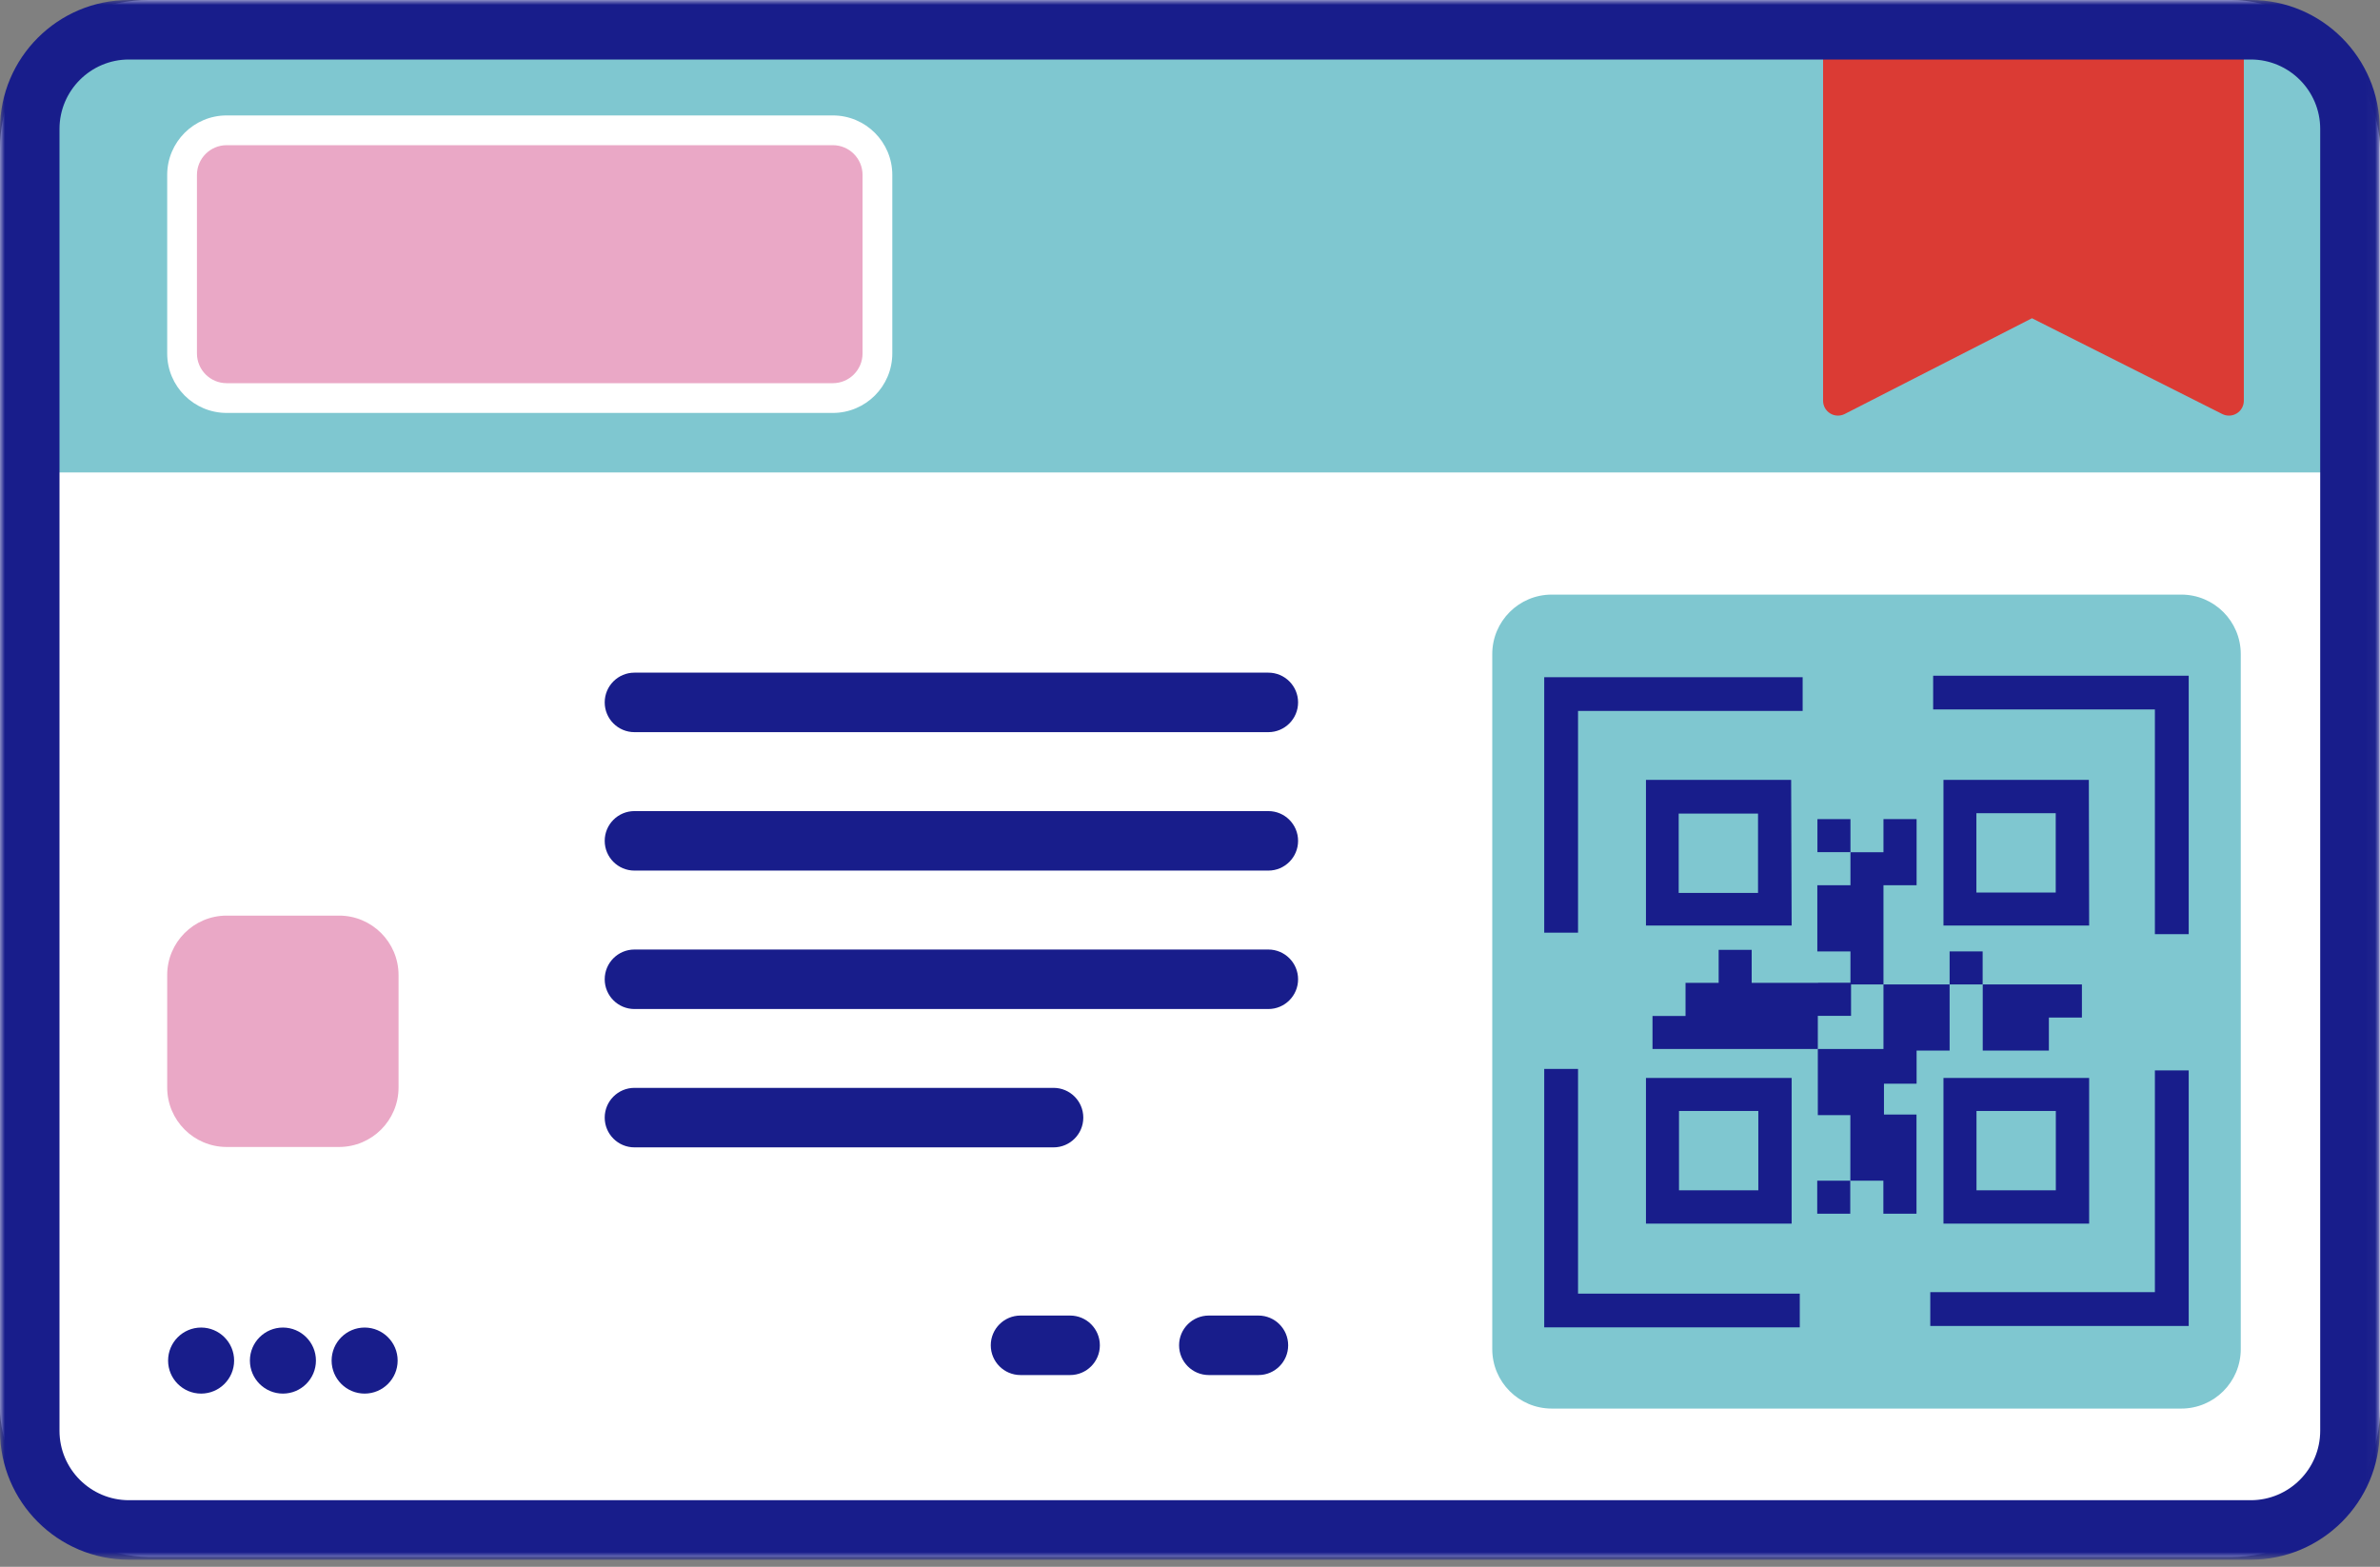 <?xml version="1.0" encoding="UTF-8"?>
<svg width="240px" height="158px" viewBox="0 0 240 158" version="1.1" xmlns="http://www.w3.org/2000/svg" xmlns:xlink="http://www.w3.org/1999/xlink">
    <rect x="0" y="0" width="240" height="158" fill="#808080" stroke="none"/>
    <title>GTX/License/Front Copy</title>
    <defs>
        <polygon id="path-1" points="0 0 239.97 0 239.97 157.28 0 157.28"></polygon>
        <polygon id="path-3" points="0 157 240 157 240 0 0 0"></polygon>
    </defs>
    <g id="Design" stroke="none" stroke-width="1" fill="none" fill-rule="evenodd">
        <g id="rta-gitex-UI-08.00" transform="translate(-695, -436)">
            <g id="Upload-license" transform="translate(347, 311)">
                <g id="GTX/License/Front-Copy" transform="translate(348, 125)">
                    <rect id="Rectangle" fill="#FFFFFF" x="0" y="0" width="240" height="157" rx="15"></rect>
                    <g id="Group-48">
                        <path d="M226.98,3 L12.98,3 C7.457,3 2.98,7.477 2.98,13 L2.98,47.64 L236.98,47.64 L236.98,13 C236.98,7.477 232.503,3 226.98,3" id="Fill-1" fill="#7FC7D0"></path>
                        <path d="M156.48,59.96 L219.96,59.96 C223.274,59.96 225.96,62.646 225.96,65.96 L225.96,136.04 C225.96,139.354 223.274,142.04 219.96,142.04 L156.48,142.04 C153.166,142.04 150.48,139.354 150.48,136.04 L150.48,65.96 C150.48,62.646 153.166,59.96 156.48,59.96" id="Fill-3" fill="#7FC7D0"></path>
                        <polygon id="Fill-5" fill="#DB3B34" points="224.77 40.41 204.9 30.41 185.34 40.41 185.34 4.27 224.77 4.27"></polygon>
                        <path d="M204.899,28.91 C205.13,28.91 205.361,28.964 205.574,29.07 L223.269,37.975 L223.269,5.77 L186.839,5.77 L186.839,37.959 L204.216,29.074 C204.43,28.965 204.665,28.91 204.899,28.91 M224.769,41.91 C224.539,41.91 224.307,41.857 224.094,41.75 L204.904,32.092 L186.022,41.746 C185.557,41.982 185.003,41.963 184.556,41.689 C184.111,41.417 183.839,40.932 183.839,40.41 L183.839,4.27 C183.839,3.442 184.511,2.77 185.339,2.77 L224.769,2.77 C225.597,2.77 226.269,3.442 226.269,4.27 L226.269,40.41 C226.269,40.931 226,41.414 225.556,41.687 C225.316,41.835 225.043,41.91 224.769,41.91" id="Fill-7" fill="#DB3B34"></path>
                        <g id="Group-11">
                            <mask id="mask-2" fill="white">
                                <use xlink:href="#path-1"></use>
                            </mask>
                            <g id="Clip-10"></g>
                            <path d="M13,6 C9.141,6 6,9.141 6,13 L6,144.28 C6,148.14 9.141,151.28 13,151.28 L226.97,151.28 C230.829,151.28 233.97,148.14 233.97,144.28 L233.97,13 C233.97,9.141 230.829,6 226.97,6 L13,6 Z M226.97,157.28 L13,157.28 C5.832,157.28 0,151.448 0,144.28 L0,13 C0,5.832 5.832,-0 13,-0 L226.97,-0 C234.138,-0 239.97,5.832 239.97,13 L239.97,144.28 C239.97,151.448 234.138,157.28 226.97,157.28 L226.97,157.28 Z" id="Fill-9" fill="#181D8B" mask="url(#mask-2)"></path>
                        </g>
                        <path d="M127.899,73.83 L63.979,73.83 C62.322,73.83 60.979,72.487 60.979,70.83 C60.979,69.173 62.322,67.83 63.979,67.83 L127.899,67.83 C129.556,67.83 130.899,69.173 130.899,70.83 C130.899,72.487 129.556,73.83 127.899,73.83" id="Fill-12" fill="#181D8B"></path>
                        <path d="M127.899,87.79 L63.979,87.79 C62.322,87.79 60.979,86.447 60.979,84.79 C60.979,83.133 62.322,81.79 63.979,81.79 L127.899,81.79 C129.556,81.79 130.899,83.133 130.899,84.79 C130.899,86.447 129.556,87.79 127.899,87.79" id="Fill-14" fill="#181D8B"></path>
                        <path d="M127.899,101.75 L63.979,101.75 C62.322,101.75 60.979,100.407 60.979,98.75 C60.979,97.093 62.322,95.75 63.979,95.75 L127.899,95.75 C129.556,95.75 130.899,97.093 130.899,98.75 C130.899,100.407 129.556,101.75 127.899,101.75" id="Fill-16" fill="#181D8B"></path>
                        <path d="M106.24,115.7 L63.979,115.7 C62.322,115.7 60.979,114.357 60.979,112.7 C60.979,111.043 62.322,109.7 63.979,109.7 L106.24,109.7 C107.897,109.7 109.24,111.043 109.24,112.7 C109.24,114.357 107.897,115.7 106.24,115.7" id="Fill-18" fill="#181D8B"></path>
                        <path d="M107.91,138.66 L102.91,138.66 C101.253,138.66 99.91,137.317 99.91,135.66 C99.91,134.003 101.253,132.66 102.91,132.66 L107.91,132.66 C109.567,132.66 110.91,134.003 110.91,135.66 C110.91,137.317 109.567,138.66 107.91,138.66" id="Fill-20" fill="#181D8B"></path>
                        <path d="M126.899,138.66 L121.899,138.66 C120.242,138.66 118.899,137.317 118.899,135.66 C118.899,134.003 120.242,132.66 121.899,132.66 L126.899,132.66 C128.556,132.66 129.899,134.003 129.899,135.66 C129.899,137.317 128.556,138.66 126.899,138.66" id="Fill-22" fill="#181D8B"></path>
                        <mask id="mask-4" fill="white">
                            <use xlink:href="#path-3"></use>
                        </mask>
                        <g id="Clip-25"></g>
                        <path d="M169.28,90.04 L177.28,90.04 L177.28,82.04 L169.28,82.04 L169.28,90.04 Z M180.62,78.64 L165.98,78.64 L165.98,93.33 L180.67,93.33 L180.62,78.64 Z" id="Fill-24" fill="#181D8B" mask="url(#mask-4)"></path>
                        <path d="M199.31,120.03 L207.31,120.03 L207.31,112.03 L199.31,112.03 L199.31,120.03 Z M195.98,123.39 L210.67,123.39 L210.67,108.7 L195.98,108.7 L195.98,123.39 Z" id="Fill-26" fill="#181D8B" mask="url(#mask-4)"></path>
                        <path d="M199.3,90 L207.3,90 L207.3,82 L199.3,82 L199.3,90 Z M210.64,78.64 L195.98,78.64 L195.98,93.33 L210.67,93.33 L210.64,78.64 Z" id="Fill-27" fill="#181D8B" mask="url(#mask-4)"></path>
                        <path d="M169.31,120.03 L177.31,120.03 L177.31,112.03 L169.31,112.03 L169.31,120.03 Z M165.98,123.39 L180.67,123.39 L180.67,108.7 L165.98,108.7 L165.98,123.39 Z" id="Fill-28" fill="#181D8B" mask="url(#mask-4)"></path>
                        <polygon id="Fill-29" fill="#181D8B" mask="url(#mask-4)" points="189.93 82.6 189.93 85.94 186.6 85.94 186.6 89.27 183.26 89.27 183.26 95.94 186.6 95.94 186.6 99.1 183.33 99.1 183.31 99.13 183.31 99.11 176.64 99.11 176.64 95.78 173.31 95.78 173.31 99.11 169.97 99.11 169.97 102.45 166.64 102.45 166.64 105.78 169.97 105.78 176.64 105.78 183.31 105.78 183.31 102.44 186.66 102.44 186.66 99.27 189.93 99.27 189.93 95.94 189.93 89.27 193.27 89.27 193.27 85.94 193.27 82.6"></polygon>
                        <polygon id="Fill-30" fill="#181D8B" mask="url(#mask-4)" points="196.6 99.27 189.93 99.27 189.93 105.78 183.31 105.78 183.31 112.45 186.59 112.45 186.59 119.06 189.92 119.06 189.92 122.39 193.26 122.39 193.26 119.06 193.26 112.39 189.98 112.39 189.98 109.28 193.27 109.28 193.27 105.94 196.6 105.94"></polygon>
                        <polygon id="Fill-31" fill="#181D8B" mask="url(#mask-4)" points="206.61 105.94 206.61 102.61 209.94 102.61 209.94 99.27 206.61 99.27 199.94 99.27 199.94 105.94"></polygon>
                        <polygon id="Fill-32" fill="#181D8B" mask="url(#mask-4)" points="183.25 122.39 186.58 122.39 186.58 119.06 183.25 119.06"></polygon>
                        <polygon id="Fill-33" fill="#181D8B" mask="url(#mask-4)" points="183.27 85.93 186.6 85.93 186.6 82.6 183.27 82.6"></polygon>
                        <polygon id="Fill-34" fill="#181D8B" mask="url(#mask-4)" points="196.6 99.27 199.93 99.27 199.93 95.94 196.6 95.94"></polygon>
                        <polygon id="Fill-35" fill="#181D8B" mask="url(#mask-4)" points="155.72 94.05 159.13 94.05 159.13 71.69 181.78 71.69 181.78 68.29 155.72 68.29"></polygon>
                        <polygon id="Fill-36" fill="#181D8B" mask="url(#mask-4)" points="194.94 68.14 194.94 71.54 217.3 71.54 217.3 94.2 220.71 94.2 220.71 68.14"></polygon>
                        <polygon id="Fill-37" fill="#181D8B" mask="url(#mask-4)" points="220.71 107.94 217.3 107.94 217.3 130.3 194.65 130.3 194.65 133.71 220.71 133.71"></polygon>
                        <polygon id="Fill-38" fill="#181D8B" mask="url(#mask-4)" points="181.49 133.85 181.49 130.45 159.13 130.45 159.13 107.79 155.72 107.79 155.72 133.85"></polygon>
                        <path d="M20.28,134.37 C21.843,134.37 23.11,135.637 23.11,137.2 C23.11,138.763 21.843,140.03 20.28,140.03 C18.717,140.03 17.45,138.763 17.45,137.2 C17.45,135.637 18.717,134.37 20.28,134.37" id="Fill-39" fill="#181D8B" mask="url(#mask-4)"></path>
                        <path d="M20.279,134.87 C18.995,134.87 17.95,135.915 17.95,137.2 C17.95,138.485 18.995,139.53 20.279,139.53 C21.564,139.53 22.609,138.485 22.609,137.2 C22.609,135.915 21.564,134.87 20.279,134.87 M20.279,140.53 C18.443,140.53 16.95,139.036 16.95,137.2 C16.95,135.364 18.443,133.87 20.279,133.87 C22.115,133.87 23.609,135.364 23.609,137.2 C23.609,139.036 22.115,140.53 20.279,140.53" id="Fill-40" fill="#181D8B" mask="url(#mask-4)"></path>
                        <path d="M28.53,134.37 C30.093,134.37 31.36,135.637 31.36,137.2 C31.36,138.763 30.093,140.03 28.53,140.03 C26.967,140.03 25.7,138.763 25.7,137.2 C25.7,135.637 26.967,134.37 28.53,134.37" id="Fill-41" fill="#181D8B" mask="url(#mask-4)"></path>
                        <path d="M28.529,134.87 C27.245,134.87 26.2,135.915 26.2,137.2 C26.2,138.485 27.245,139.53 28.529,139.53 C29.814,139.53 30.859,138.485 30.859,137.2 C30.859,135.915 29.814,134.87 28.529,134.87 M28.529,140.53 C26.693,140.53 25.2,139.036 25.2,137.2 C25.2,135.364 26.693,133.87 28.529,133.87 C30.365,133.87 31.859,135.364 31.859,137.2 C31.859,139.036 30.365,140.53 28.529,140.53" id="Fill-42" fill="#181D8B" mask="url(#mask-4)"></path>
                        <path d="M36.77,134.37 C38.333,134.37 39.6,135.637 39.6,137.2 C39.6,138.763 38.333,140.03 36.77,140.03 C35.207,140.03 33.94,138.763 33.94,137.2 C33.94,135.637 35.207,134.37 36.77,134.37" id="Fill-43" fill="#181D8B" mask="url(#mask-4)"></path>
                        <path d="M36.77,134.87 C35.484,134.87 34.44,135.915 34.44,137.2 C34.44,138.485 35.484,139.53 36.77,139.53 C38.054,139.53 39.099,138.485 39.099,137.2 C39.099,135.915 38.054,134.87 36.77,134.87 M36.77,140.53 C34.934,140.53 33.44,139.036 33.44,137.2 C33.44,135.364 34.934,133.87 36.77,133.87 C38.605,133.87 40.099,135.364 40.099,137.2 C40.099,139.036 38.605,140.53 36.77,140.53" id="Fill-44" fill="#181D8B" mask="url(#mask-4)"></path>
                        <path d="M22.86,13.15 L83.96,13.15 C86.445,13.15 88.46,15.165 88.46,17.65 L88.46,35.64 C88.46,38.125 86.445,40.14 83.96,40.14 L22.86,40.14 C20.375,40.14 18.36,38.125 18.36,35.64 L18.36,17.65 C18.36,15.165 20.375,13.15 22.86,13.15" id="Fill-45" fill="#EAA8C6" mask="url(#mask-4)"></path>
                        <path d="M83.98,11.64 L22.86,11.64 C19.546,11.64 16.86,14.326 16.86,17.64 L16.86,35.64 C16.86,38.954 19.546,41.64 22.86,41.64 L83.98,41.64 C87.294,41.64 89.98,38.954 89.98,35.64 L89.98,17.64 C89.98,14.326 87.294,11.64 83.98,11.64 M83.98,14.64 C85.637,14.64 86.98,15.983 86.98,17.64 L86.98,35.64 C86.98,37.297 85.637,38.64 83.98,38.64 L22.86,38.64 C21.203,38.64 19.86,37.297 19.86,35.64 L19.86,17.64 C19.86,15.983 21.203,14.64 22.86,14.64 L83.98,14.64" id="Fill-46" fill="#FFFFFF" mask="url(#mask-4)"></path>
                        <path d="M22.86,92.33 L34.19,92.33 C37.504,92.33 40.19,95.016 40.19,98.33 L40.19,109.66 C40.19,112.974 37.504,115.66 34.19,115.66 L22.86,115.66 C19.546,115.66 16.86,112.974 16.86,109.66 L16.86,98.33 C16.86,95.016 19.546,92.33 22.86,92.33" id="Fill-47" fill="#EAA8C6" mask="url(#mask-4)"></path>
                    </g>
                </g>
            </g>
        </g>
    </g>
</svg>